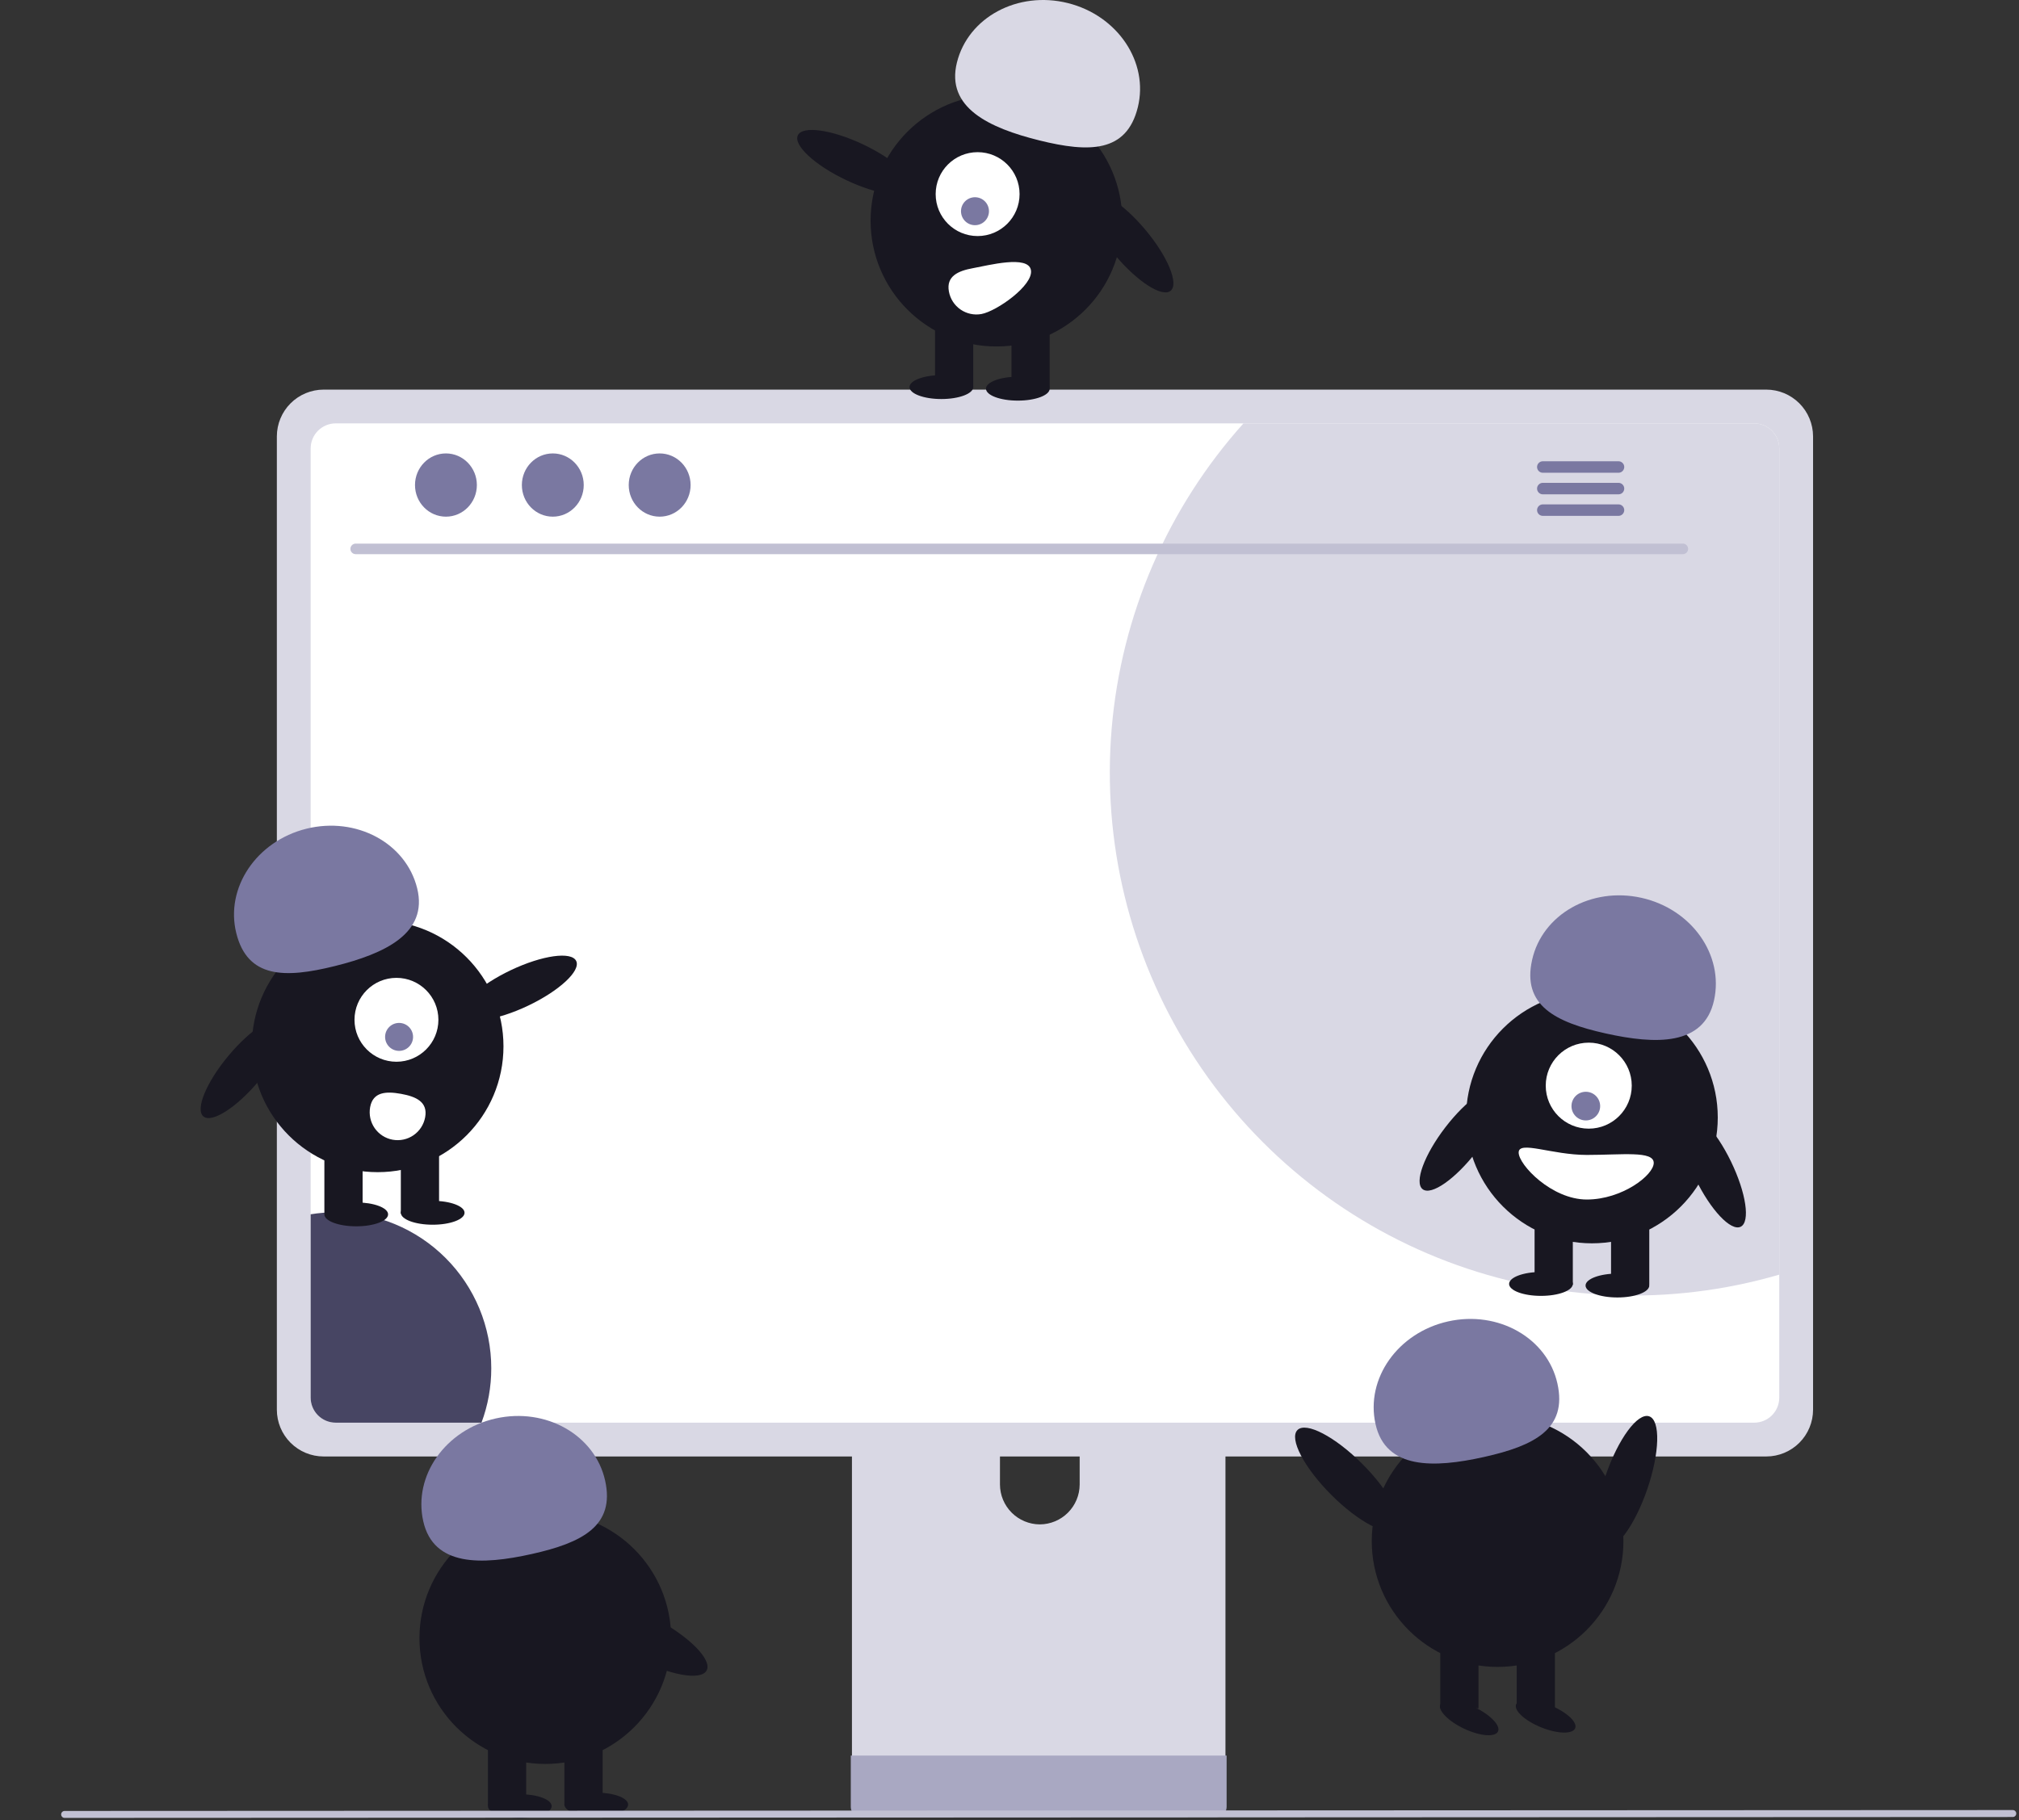 <svg width="691" height="623" viewBox="0 0 691 623" fill="none" xmlns="http://www.w3.org/2000/svg">
<rect x="0" y="0" width="691" height="623" fill="#333333" stroke="none"/>
<g clip-path="url(#clip0_570_2433)">
<path d="M413.242 418.137H297.732C296.098 418.139 294.532 418.791 293.378 419.948C292.224 421.105 291.576 422.673 291.578 424.307V606.778H419.412V424.307C419.412 423.496 419.253 422.694 418.943 421.945C418.633 421.196 418.178 420.516 417.605 419.943C417.032 419.37 416.352 418.916 415.603 418.606C414.855 418.296 414.052 418.137 413.242 418.137ZM355.876 521.815C352.263 521.798 348.804 520.356 346.249 517.802C343.695 515.247 342.253 511.788 342.236 508.175V487.129C342.236 483.511 343.673 480.042 346.231 477.484C348.789 474.926 352.258 473.489 355.875 473.489C359.493 473.489 362.962 474.926 365.52 477.484C368.078 480.042 369.515 483.511 369.515 487.129V508.175C369.499 511.788 368.056 515.247 365.502 517.802C362.947 520.356 359.488 521.798 355.876 521.815V521.815Z" fill="#D9D8E4"/>
<path d="M291.182 600.942V618.547C291.184 619.459 291.547 620.333 292.192 620.978C292.837 621.623 293.711 621.987 294.623 621.988H416.366C417.278 621.984 418.151 621.62 418.795 620.975C419.439 620.331 419.803 619.458 419.808 618.547V600.942L291.182 600.942Z" fill="#A9A8C2"/>
<path d="M604.516 133.369H110.756C106.514 133.376 102.447 135.064 99.448 138.064C96.448 141.063 94.76 145.13 94.753 149.372V482.564C94.757 486.807 96.444 490.875 99.445 493.875C102.445 496.875 106.513 498.562 110.756 498.566H604.516C608.759 498.562 612.827 496.875 615.828 493.875C618.828 490.875 620.515 486.807 620.519 482.564V149.372C620.512 145.13 618.824 141.063 615.825 138.064C612.825 135.064 608.758 133.376 604.516 133.369Z" fill="#D9D8E4"/>
<path d="M600.393 144.923H114.883C112.611 144.929 110.434 145.835 108.829 147.444C107.224 149.052 106.323 151.231 106.323 153.503V478.433C106.325 480.703 107.228 482.879 108.833 484.483C110.438 486.088 112.613 486.991 114.883 486.993H600.393C602.662 486.991 604.838 486.088 606.443 484.483C608.048 482.879 608.95 480.703 608.953 478.433V153.503C608.953 151.231 608.051 149.052 606.447 147.444C604.842 145.835 602.665 144.929 600.393 144.923V144.923Z" fill="white"/>
<path d="M168.135 468.366C168.146 474.726 167.013 481.036 164.79 486.995H114.881C112.612 486.991 110.438 486.089 108.834 484.484C107.23 482.88 106.327 480.706 106.323 478.437V415.664C109.111 415.213 111.932 414.987 114.757 414.988C121.766 414.987 128.708 416.368 135.184 419.05C141.661 421.732 147.545 425.664 152.502 430.621C157.459 435.578 161.39 441.462 164.073 447.939C166.755 454.415 168.136 461.356 168.135 468.366V468.366Z" fill="#474563"/>
<path d="M608.953 153.503V436.323C571.596 447.212 531.709 445.633 495.329 431.826C458.95 418.018 428.06 392.734 407.336 359.8C386.612 326.867 377.182 288.078 380.475 249.306C383.767 210.534 399.602 173.891 425.583 144.923H600.393C602.665 144.929 604.842 145.835 606.447 147.444C608.051 149.052 608.953 151.231 608.953 153.503Z" fill="#D9D8E4"/>
<path d="M575.989 189.696H121.696C121.223 189.686 120.774 189.491 120.443 189.154C120.112 188.816 119.927 188.362 119.927 187.89C119.927 187.417 120.112 186.963 120.443 186.626C120.774 186.288 121.223 186.093 121.696 186.083H575.989C576.461 186.093 576.911 186.288 577.242 186.626C577.572 186.963 577.757 187.417 577.757 187.89C577.757 188.362 577.572 188.816 577.242 189.154C576.911 189.491 576.461 189.686 575.989 189.696V189.696Z" fill="#C1C0D3"/>
<path d="M152.62 176.859C158.468 176.859 163.208 172.013 163.208 166.036C163.208 160.058 158.468 155.212 152.62 155.212C146.773 155.212 142.033 160.058 142.033 166.036C142.033 172.013 146.773 176.859 152.62 176.859Z" fill="#7A78A1"/>
<path d="M189.195 176.859C195.042 176.859 199.782 172.013 199.782 166.036C199.782 160.058 195.042 155.212 189.195 155.212C183.348 155.212 178.607 160.058 178.607 166.036C178.607 172.013 183.348 176.859 189.195 176.859Z" fill="#7A78A1"/>
<path d="M225.77 176.859C231.617 176.859 236.358 172.013 236.358 166.036C236.358 160.058 231.617 155.212 225.77 155.212C219.923 155.212 215.183 160.058 215.183 166.036C215.183 172.013 219.923 176.859 225.77 176.859Z" fill="#7A78A1"/>
<path d="M553.968 157.895H527.987C527.472 157.905 526.981 158.117 526.621 158.485C526.26 158.853 526.058 159.347 526.058 159.862C526.058 160.377 526.26 160.872 526.621 161.24C526.981 161.607 527.472 161.819 527.987 161.829H553.968C554.483 161.819 554.973 161.607 555.333 161.24C555.694 160.872 555.896 160.377 555.896 159.862C555.896 159.347 555.694 158.853 555.333 158.485C554.973 158.117 554.483 157.905 553.968 157.895Z" fill="#7A78A1"/>
<path d="M553.968 165.279H527.987C527.472 165.289 526.981 165.501 526.621 165.869C526.26 166.237 526.058 166.731 526.058 167.246C526.058 167.761 526.26 168.256 526.621 168.624C526.981 168.992 527.472 169.203 527.987 169.214H553.968C554.483 169.203 554.973 168.992 555.333 168.624C555.694 168.256 555.896 167.761 555.896 167.246C555.896 166.731 555.694 166.237 555.333 165.869C554.973 165.501 554.483 165.289 553.968 165.279Z" fill="#7A78A1"/>
<path d="M553.968 172.654H527.987C527.472 172.664 526.981 172.876 526.621 173.244C526.26 173.612 526.058 174.106 526.058 174.621C526.058 175.136 526.26 175.631 526.621 175.999C526.981 176.366 527.472 176.578 527.987 176.588H553.968C554.483 176.578 554.973 176.366 555.333 175.999C555.694 175.631 555.896 175.136 555.896 174.621C555.896 174.106 555.694 173.612 555.333 173.244C554.973 172.876 554.483 172.664 553.968 172.654Z" fill="#7A78A1"/>
<path d="M311.975 64.779C313.575 61.405 306.161 54.539 295.416 49.443C284.67 44.347 274.662 42.95 273.062 46.323C271.463 49.696 278.876 56.562 289.622 61.659C300.367 66.755 310.375 68.152 311.975 64.779Z" fill="#181721"/>
<path d="M400.658 99.523C403.52 97.126 399.652 87.791 392.017 78.673C384.382 69.554 375.872 64.105 373.01 66.502C370.147 68.899 374.016 78.234 381.65 87.352C389.285 96.471 397.795 101.92 400.658 99.523Z" fill="#181721"/>
<path d="M341.027 118.602C364.812 118.602 384.094 99.32 384.094 75.534C384.094 51.749 364.812 32.467 341.027 32.467C317.241 32.467 297.959 51.749 297.959 75.534C297.959 99.32 317.241 118.602 341.027 118.602Z" fill="#181721"/>
<path d="M359.256 109.334H346.172V132.776H359.256V109.334Z" fill="#181721"/>
<path d="M333.088 109.334H320.004V132.776H333.088V109.334Z" fill="#181721"/>
<path d="M348.352 137.137C354.374 137.137 359.255 135.307 359.255 133.048C359.255 130.79 354.374 128.96 348.352 128.96C342.331 128.96 337.449 130.79 337.449 133.048C337.449 135.307 342.331 137.137 348.352 137.137Z" fill="#181721"/>
<path d="M322.185 136.592C328.207 136.592 333.088 134.761 333.088 132.503C333.088 130.245 328.207 128.415 322.185 128.415C316.163 128.415 311.282 130.245 311.282 132.503C311.282 134.761 316.163 136.592 322.185 136.592Z" fill="#181721"/>
<path d="M327.504 21.398C331.349 5.911 348.324 -3.203 365.418 1.041C382.512 5.286 393.253 21.282 389.407 36.769C385.562 52.256 372.803 52.306 355.709 48.061C338.615 43.816 323.658 36.885 327.504 21.398Z" fill="#D9D8E4"/>
<path d="M334.588 80.806C342.518 80.806 348.947 74.377 348.947 66.447C348.947 58.517 342.518 52.088 334.588 52.088C326.658 52.088 320.229 58.517 320.229 66.447C320.229 74.377 326.658 80.806 334.588 80.806Z" fill="white"/>
<path d="M333.687 77.086C336.33 77.086 338.473 74.944 338.473 72.3C338.473 69.657 336.33 67.514 333.687 67.514C331.043 67.514 328.9 69.657 328.9 72.3C328.9 74.944 331.043 77.086 333.687 77.086Z" fill="#7A78A1"/>
<path d="M352.833 92.443C353.78 97.644 341.093 106.548 335.892 107.494C333.394 107.949 330.818 107.393 328.731 105.948C326.643 104.504 325.215 102.289 324.76 99.791L324.757 99.773C323.815 94.57 327.837 92.73 333.039 91.788C338.241 90.846 351.891 87.241 352.833 92.443Z" fill="white"/>
<path d="M505.389 394.132C512.637 384.703 516.112 375.215 513.152 372.939C510.192 370.664 501.917 376.463 494.669 385.893C487.422 395.322 483.946 404.81 486.906 407.085C489.866 409.361 498.141 403.561 505.389 394.132Z" fill="#181721"/>
<path d="M544.836 425.602C568.622 425.602 587.904 406.32 587.904 382.534C587.904 358.749 568.622 339.467 544.836 339.467C521.051 339.467 501.769 358.749 501.769 382.534C501.769 406.32 521.051 425.602 544.836 425.602Z" fill="#181721"/>
<path d="M564.462 416.334H551.378V439.776H564.462V416.334Z" fill="#181721"/>
<path d="M538.294 416.334H525.21V439.776H538.294V416.334Z" fill="#181721"/>
<path d="M553.558 444.137C559.58 444.137 564.462 442.307 564.462 440.048C564.462 437.79 559.58 435.96 553.558 435.96C547.537 435.96 542.655 437.79 542.655 440.048C542.655 442.307 547.537 444.137 553.558 444.137Z" fill="#181721"/>
<path d="M527.391 443.592C533.413 443.592 538.295 441.761 538.295 439.503C538.295 437.245 533.413 435.415 527.391 435.415C521.37 435.415 516.488 437.245 516.488 439.503C516.488 441.761 521.37 443.592 527.391 443.592Z" fill="#181721"/>
<path d="M543.746 386.351C551.875 386.351 558.465 379.761 558.465 371.631C558.465 363.502 551.875 356.912 543.746 356.912C535.617 356.912 529.027 363.502 529.027 371.631C529.027 379.761 535.617 386.351 543.746 386.351Z" fill="white"/>
<path d="M542.746 383.538C545.455 383.538 547.652 381.341 547.652 378.631C547.652 375.922 545.455 373.725 542.746 373.725C540.036 373.725 537.839 375.922 537.839 378.631C537.839 381.341 540.036 383.538 542.746 383.538Z" fill="#7A78A1"/>
<path d="M586.613 342.483C590.09 326.909 578.974 311.173 561.784 307.334C544.594 303.496 527.84 313.009 524.363 328.583C520.885 344.157 532.277 349.901 549.467 353.739C566.657 357.577 583.135 358.057 586.613 342.483Z" fill="#7A78A1"/>
<path d="M595.741 419.927C599.1 418.297 597.616 408.302 592.427 397.601C587.238 386.9 580.308 379.546 576.948 381.175C573.589 382.805 575.073 392.8 580.262 403.501C585.451 414.202 592.381 421.556 595.741 419.927Z" fill="#181721"/>
<path d="M565.99 398.071C565.99 402.286 555.137 410.61 543.094 410.61C531.051 410.61 519.759 398.743 519.759 394.528C519.759 390.313 531.051 395.346 543.094 395.346C555.137 395.346 565.99 393.856 565.99 398.071Z" fill="white"/>
<path d="M512.549 570.602C536.334 570.602 555.616 551.32 555.616 527.534C555.616 503.749 536.334 484.467 512.549 484.467C488.763 484.467 469.481 503.749 469.481 527.534C469.481 551.32 488.763 570.602 512.549 570.602Z" fill="#181721"/>
<path d="M506.007 561.334H492.923V584.776H506.007V561.334Z" fill="#181721"/>
<path d="M532.174 561.334H519.09V584.776H532.174V561.334Z" fill="#181721"/>
<path d="M512.685 592.704C513.65 590.662 510.017 586.922 504.572 584.351C499.127 581.78 493.931 581.351 492.967 583.393C492.003 585.435 495.635 589.174 501.08 591.746C506.526 594.317 511.721 594.746 512.685 592.704Z" fill="#181721"/>
<path d="M539.099 591.598C539.947 589.505 536.11 585.975 530.529 583.714C524.948 581.452 519.737 581.315 518.889 583.408C518.041 585.501 521.877 589.031 527.458 591.293C533.039 593.554 538.25 593.691 539.099 591.598Z" fill="#181721"/>
<path d="M470.772 487.483C467.294 471.909 478.411 456.173 495.601 452.334C512.791 448.496 529.545 458.009 533.022 473.583C536.5 489.157 525.107 494.901 507.917 498.739C490.727 502.577 474.249 503.057 470.772 487.483Z" fill="#7A78A1"/>
<path d="M563.744 509.857C568.043 497.382 568.353 486.174 564.437 484.824C560.521 483.475 553.86 492.494 549.561 504.969C545.262 517.445 544.951 528.652 548.868 530.002C552.784 531.351 559.444 522.332 563.744 509.857Z" fill="#181721"/>
<path d="M477.835 523.314C480.765 520.386 475.58 510.446 466.253 501.112C456.926 491.778 446.989 486.584 444.059 489.512C441.129 492.44 446.314 502.381 455.641 511.715C464.968 521.049 474.905 526.242 477.835 523.314Z" fill="#181721"/>
<path d="M186.626 603.818C210.412 603.818 229.694 584.536 229.694 560.751C229.694 536.965 210.412 517.684 186.626 517.684C162.841 517.684 143.559 536.965 143.559 560.751C143.559 584.536 162.841 603.818 186.626 603.818Z" fill="#181721"/>
<path d="M180.084 594.551H167V617.992H180.084V594.551Z" fill="#181721"/>
<path d="M206.252 594.551H193.168V617.992H206.252V594.551Z" fill="#181721"/>
<path d="M177.904 622.354C183.925 622.354 188.807 620.523 188.807 618.265C188.807 616.007 183.925 614.176 177.904 614.176C171.882 614.176 167 616.007 167 618.265C167 620.523 171.882 622.354 177.904 622.354Z" fill="#181721"/>
<path d="M204.071 621.808C210.093 621.808 214.974 619.978 214.974 617.72C214.974 615.462 210.093 613.631 204.071 613.631C198.049 613.631 193.168 615.462 193.168 617.72C193.168 619.978 198.049 621.808 204.071 621.808Z" fill="#181721"/>
<path d="M144.85 520.7C141.372 505.126 152.488 489.389 169.678 485.551C186.868 481.712 203.622 491.226 207.1 506.8C210.577 522.374 199.185 528.117 181.995 531.956C164.805 535.794 148.327 536.273 144.85 520.7Z" fill="#7A78A1"/>
<path d="M241.849 571.802C243.786 568.14 235.901 560.17 224.237 554C212.573 547.83 201.547 545.796 199.61 549.458C197.673 553.12 205.559 561.09 217.223 567.26C228.887 573.43 239.912 575.463 241.849 571.802Z" fill="#181721"/>
<path d="M180.651 344.301C191.396 339.204 198.81 332.338 197.21 328.965C195.61 325.591 185.603 326.988 174.857 332.085C164.112 337.181 156.698 344.047 158.298 347.42C159.898 350.794 169.906 349.397 180.651 344.301Z" fill="#181721"/>
<path d="M88.622 369.994C96.257 360.875 100.125 351.54 97.263 349.144C94.4 346.747 85.89 352.196 78.255 361.315C70.621 370.433 66.752 379.768 69.615 382.165C72.477 384.562 80.987 379.113 88.622 369.994Z" fill="#181721"/>
<path d="M129.246 401.244C153.031 401.244 172.313 381.962 172.313 358.176C172.313 334.391 153.031 315.109 129.246 315.109C105.461 315.109 86.179 334.391 86.179 358.176C86.179 381.962 105.461 401.244 129.246 401.244Z" fill="#181721"/>
<path d="M124.101 391.976H111.017V415.418H124.101V391.976Z" fill="#181721"/>
<path d="M150.268 391.976H137.185V415.418H150.268V391.976Z" fill="#181721"/>
<path d="M121.92 419.779C127.942 419.779 132.823 417.948 132.823 415.69C132.823 413.432 127.942 411.601 121.92 411.601C115.899 411.601 111.017 413.432 111.017 415.69C111.017 417.948 115.899 419.779 121.92 419.779Z" fill="#181721"/>
<path d="M148.088 419.234C154.109 419.234 158.991 417.403 158.991 415.145C158.991 412.887 154.109 411.056 148.088 411.056C142.066 411.056 137.185 412.887 137.185 415.145C137.185 417.403 142.066 419.234 148.088 419.234Z" fill="#181721"/>
<path d="M142.769 304.039C138.923 288.552 121.948 279.439 104.854 283.683C87.76 287.928 77.02 303.923 80.865 319.41C84.711 334.897 97.469 334.947 114.564 330.703C131.658 326.458 146.614 319.526 142.769 304.039Z" fill="#7A78A1"/>
<path d="M135.684 363.447C143.614 363.447 150.043 357.019 150.043 349.089C150.043 341.159 143.614 334.73 135.684 334.73C127.754 334.73 121.326 341.159 121.326 349.089C121.326 357.019 127.754 363.447 135.684 363.447Z" fill="white"/>
<path d="M136.586 359.728C139.229 359.728 141.372 357.585 141.372 354.942C141.372 352.299 139.229 350.156 136.586 350.156C133.943 350.156 131.8 352.299 131.8 354.942C131.8 357.585 133.943 359.728 136.586 359.728Z" fill="#7A78A1"/>
<path d="M126.677 379.004C126.452 380.241 126.473 381.51 126.738 382.739C127.003 383.967 127.508 385.132 128.223 386.166C128.939 387.199 129.851 388.082 130.907 388.763C131.963 389.445 133.144 389.911 134.38 390.136C135.617 390.361 136.886 390.341 138.115 390.075C139.344 389.81 140.508 389.305 141.542 388.59C142.576 387.875 143.458 386.963 144.14 385.906C144.821 384.85 145.287 383.67 145.513 382.433V382.433L145.516 382.414C146.458 377.212 142.436 375.371 137.233 374.43C132.031 373.488 127.619 373.802 126.677 379.004Z" fill="white"/>
<path d="M688.87 621.982L22.12 622.289C21.963 622.29 21.808 622.259 21.663 622.2C21.518 622.14 21.387 622.052 21.276 621.942C21.165 621.831 21.077 621.7 21.017 621.555C20.957 621.41 20.926 621.255 20.926 621.098C20.926 620.942 20.957 620.787 21.017 620.642C21.077 620.497 21.165 620.366 21.276 620.255C21.387 620.145 21.518 620.057 21.663 619.997C21.808 619.938 21.963 619.907 22.12 619.908L688.87 619.6C689.185 619.601 689.487 619.727 689.71 619.95C689.932 620.174 690.057 620.476 690.057 620.791C690.057 621.106 689.932 621.409 689.71 621.632C689.487 621.855 689.185 621.981 688.87 621.982V621.982Z" fill="#C1C0D3"/>
</g>
<defs>
<clipPath id="clip0_570_2433">
<rect width="690.061" height="622.354" fill="white"/>
</clipPath>
</defs>
</svg>
